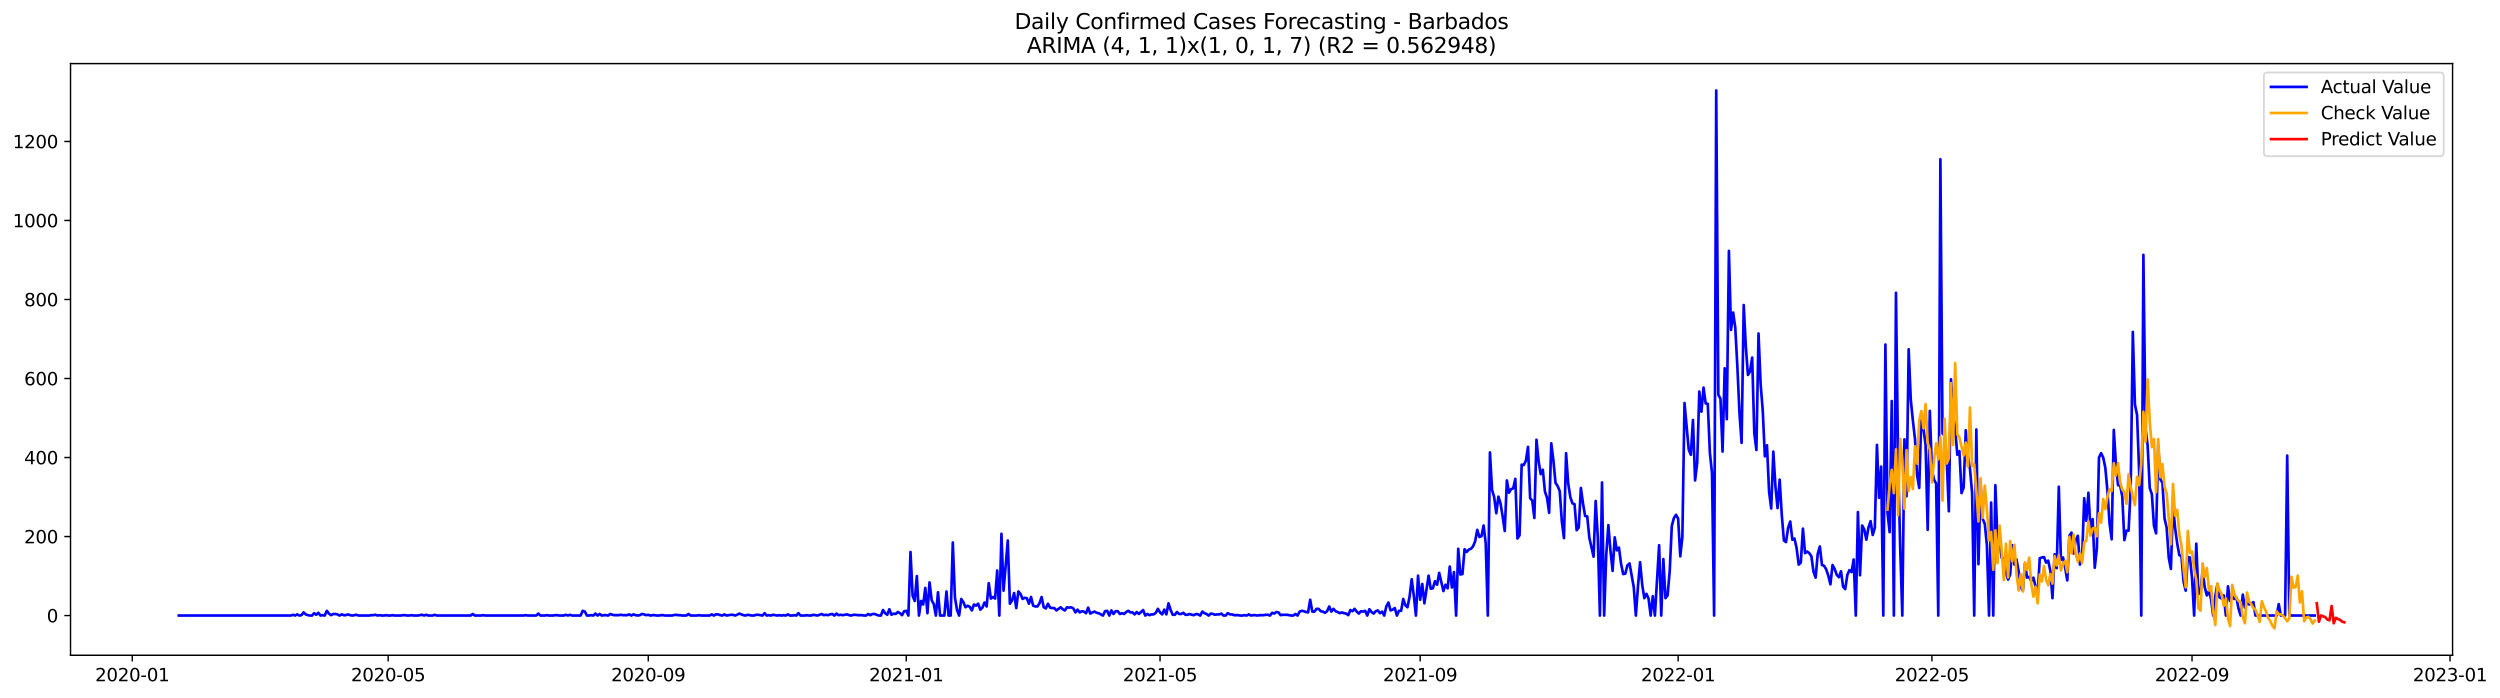 <?xml version="1.0" encoding="utf-8" standalone="no"?>
<!DOCTYPE svg PUBLIC "-//W3C//DTD SVG 1.1//EN"
  "http://www.w3.org/Graphics/SVG/1.1/DTD/svg11.dtd">
<svg xmlns:xlink="http://www.w3.org/1999/xlink" width="1405.515pt" height="392.274pt" viewBox="0 0 1405.515 392.274" xmlns="http://www.w3.org/2000/svg" version="1.1">
 <defs>
  <style type="text/css">*{stroke-linejoin: round; stroke-linecap: butt}</style>
 </defs>
 <g id="figure_1">
  <g id="patch_1">
   <path d="M 0 392.274 
L 1405.515 392.274 
L 1405.515 0 
L 0 0 
z
" style="fill: #ffffff"/>
  </g>
  <g id="axes_1">
   <g id="patch_2">
    <path d="M 39.65 368.396 
L 1378.85 368.396 
L 1378.85 35.755 
L 39.65 35.755 
z
" style="fill: #ffffff"/>
   </g>
   <g id="matplotlib.axis_1">
    <g id="xtick_1">
     <g id="line2d_1">
      <defs>
       <path id="mb49ef6515a" d="M 0 0 
L 0 3.5 
" style="stroke: #000000; stroke-width: 0.8"/>
      </defs>
      <g>
       <use xlink:href="#mb49ef6515a" x="74.366" y="368.396" style="stroke: #000000; stroke-width: 0.8"/>
      </g>
     </g>
     <g id="text_1">
      <!-- 2020-01 -->
      <g transform="translate(53.475 382.994)scale(0.1 -0.1)">
       <defs>
        <path id="DejaVuSans-32" d="M 1228 531 
L 3431 531 
L 3431 0 
L 469 0 
L 469 531 
Q 828 903 1448 1529 
Q 2069 2156 2228 2338 
Q 2531 2678 2651 2914 
Q 2772 3150 2772 3378 
Q 2772 3750 2511 3984 
Q 2250 4219 1831 4219 
Q 1534 4219 1204 4116 
Q 875 4013 500 3803 
L 500 4441 
Q 881 4594 1212 4672 
Q 1544 4750 1819 4750 
Q 2544 4750 2975 4387 
Q 3406 4025 3406 3419 
Q 3406 3131 3298 2873 
Q 3191 2616 2906 2266 
Q 2828 2175 2409 1742 
Q 1991 1309 1228 531 
z
" transform="scale(0.016)"/>
        <path id="DejaVuSans-30" d="M 2034 4250 
Q 1547 4250 1301 3770 
Q 1056 3291 1056 2328 
Q 1056 1369 1301 889 
Q 1547 409 2034 409 
Q 2525 409 2770 889 
Q 3016 1369 3016 2328 
Q 3016 3291 2770 3770 
Q 2525 4250 2034 4250 
z
M 2034 4750 
Q 2819 4750 3233 4129 
Q 3647 3509 3647 2328 
Q 3647 1150 3233 529 
Q 2819 -91 2034 -91 
Q 1250 -91 836 529 
Q 422 1150 422 2328 
Q 422 3509 836 4129 
Q 1250 4750 2034 4750 
z
" transform="scale(0.016)"/>
        <path id="DejaVuSans-2d" d="M 313 2009 
L 1997 2009 
L 1997 1497 
L 313 1497 
L 313 2009 
z
" transform="scale(0.016)"/>
        <path id="DejaVuSans-31" d="M 794 531 
L 1825 531 
L 1825 4091 
L 703 3866 
L 703 4441 
L 1819 4666 
L 2450 4666 
L 2450 531 
L 3481 531 
L 3481 0 
L 794 0 
L 794 531 
z
" transform="scale(0.016)"/>
       </defs>
       <use xlink:href="#DejaVuSans-32"/>
       <use xlink:href="#DejaVuSans-30" x="63.623"/>
       <use xlink:href="#DejaVuSans-32" x="127.246"/>
       <use xlink:href="#DejaVuSans-30" x="190.869"/>
       <use xlink:href="#DejaVuSans-2d" x="254.492"/>
       <use xlink:href="#DejaVuSans-30" x="290.576"/>
       <use xlink:href="#DejaVuSans-31" x="354.199"/>
      </g>
     </g>
    </g>
    <g id="xtick_2">
     <g id="line2d_2">
      <g>
       <use xlink:href="#mb49ef6515a" x="218.226" y="368.396" style="stroke: #000000; stroke-width: 0.8"/>
      </g>
     </g>
     <g id="text_2">
      <!-- 2020-05 -->
      <g transform="translate(197.334 382.994)scale(0.1 -0.1)">
       <defs>
        <path id="DejaVuSans-35" d="M 691 4666 
L 3169 4666 
L 3169 4134 
L 1269 4134 
L 1269 2991 
Q 1406 3038 1543 3061 
Q 1681 3084 1819 3084 
Q 2600 3084 3056 2656 
Q 3513 2228 3513 1497 
Q 3513 744 3044 326 
Q 2575 -91 1722 -91 
Q 1428 -91 1123 -41 
Q 819 9 494 109 
L 494 744 
Q 775 591 1075 516 
Q 1375 441 1709 441 
Q 2250 441 2565 725 
Q 2881 1009 2881 1497 
Q 2881 1984 2565 2268 
Q 2250 2553 1709 2553 
Q 1456 2553 1204 2497 
Q 953 2441 691 2322 
L 691 4666 
z
" transform="scale(0.016)"/>
       </defs>
       <use xlink:href="#DejaVuSans-32"/>
       <use xlink:href="#DejaVuSans-30" x="63.623"/>
       <use xlink:href="#DejaVuSans-32" x="127.246"/>
       <use xlink:href="#DejaVuSans-30" x="190.869"/>
       <use xlink:href="#DejaVuSans-2d" x="254.492"/>
       <use xlink:href="#DejaVuSans-30" x="290.576"/>
       <use xlink:href="#DejaVuSans-35" x="354.199"/>
      </g>
     </g>
    </g>
    <g id="xtick_3">
     <g id="line2d_3">
      <g>
       <use xlink:href="#mb49ef6515a" x="364.463" y="368.396" style="stroke: #000000; stroke-width: 0.8"/>
      </g>
     </g>
     <g id="text_3">
      <!-- 2020-09 -->
      <g transform="translate(343.572 382.994)scale(0.1 -0.1)">
       <defs>
        <path id="DejaVuSans-39" d="M 703 97 
L 703 672 
Q 941 559 1184 500 
Q 1428 441 1663 441 
Q 2288 441 2617 861 
Q 2947 1281 2994 2138 
Q 2813 1869 2534 1725 
Q 2256 1581 1919 1581 
Q 1219 1581 811 2004 
Q 403 2428 403 3163 
Q 403 3881 828 4315 
Q 1253 4750 1959 4750 
Q 2769 4750 3195 4129 
Q 3622 3509 3622 2328 
Q 3622 1225 3098 567 
Q 2575 -91 1691 -91 
Q 1453 -91 1209 -44 
Q 966 3 703 97 
z
M 1959 2075 
Q 2384 2075 2632 2365 
Q 2881 2656 2881 3163 
Q 2881 3666 2632 3958 
Q 2384 4250 1959 4250 
Q 1534 4250 1286 3958 
Q 1038 3666 1038 3163 
Q 1038 2656 1286 2365 
Q 1534 2075 1959 2075 
z
" transform="scale(0.016)"/>
       </defs>
       <use xlink:href="#DejaVuSans-32"/>
       <use xlink:href="#DejaVuSans-30" x="63.623"/>
       <use xlink:href="#DejaVuSans-32" x="127.246"/>
       <use xlink:href="#DejaVuSans-30" x="190.869"/>
       <use xlink:href="#DejaVuSans-2d" x="254.492"/>
       <use xlink:href="#DejaVuSans-30" x="290.576"/>
       <use xlink:href="#DejaVuSans-39" x="354.199"/>
      </g>
     </g>
    </g>
    <g id="xtick_4">
     <g id="line2d_4">
      <g>
       <use xlink:href="#mb49ef6515a" x="509.511" y="368.396" style="stroke: #000000; stroke-width: 0.8"/>
      </g>
     </g>
     <g id="text_4">
      <!-- 2021-01 -->
      <g transform="translate(488.62 382.994)scale(0.1 -0.1)">
       <use xlink:href="#DejaVuSans-32"/>
       <use xlink:href="#DejaVuSans-30" x="63.623"/>
       <use xlink:href="#DejaVuSans-32" x="127.246"/>
       <use xlink:href="#DejaVuSans-31" x="190.869"/>
       <use xlink:href="#DejaVuSans-2d" x="254.492"/>
       <use xlink:href="#DejaVuSans-30" x="290.576"/>
       <use xlink:href="#DejaVuSans-31" x="354.199"/>
      </g>
     </g>
    </g>
    <g id="xtick_5">
     <g id="line2d_5">
      <g>
       <use xlink:href="#mb49ef6515a" x="652.182" y="368.396" style="stroke: #000000; stroke-width: 0.8"/>
      </g>
     </g>
     <g id="text_5">
      <!-- 2021-05 -->
      <g transform="translate(631.29 382.994)scale(0.1 -0.1)">
       <use xlink:href="#DejaVuSans-32"/>
       <use xlink:href="#DejaVuSans-30" x="63.623"/>
       <use xlink:href="#DejaVuSans-32" x="127.246"/>
       <use xlink:href="#DejaVuSans-31" x="190.869"/>
       <use xlink:href="#DejaVuSans-2d" x="254.492"/>
       <use xlink:href="#DejaVuSans-30" x="290.576"/>
       <use xlink:href="#DejaVuSans-35" x="354.199"/>
      </g>
     </g>
    </g>
    <g id="xtick_6">
     <g id="line2d_6">
      <g>
       <use xlink:href="#mb49ef6515a" x="798.419" y="368.396" style="stroke: #000000; stroke-width: 0.8"/>
      </g>
     </g>
     <g id="text_6">
      <!-- 2021-09 -->
      <g transform="translate(777.528 382.994)scale(0.1 -0.1)">
       <use xlink:href="#DejaVuSans-32"/>
       <use xlink:href="#DejaVuSans-30" x="63.623"/>
       <use xlink:href="#DejaVuSans-32" x="127.246"/>
       <use xlink:href="#DejaVuSans-31" x="190.869"/>
       <use xlink:href="#DejaVuSans-2d" x="254.492"/>
       <use xlink:href="#DejaVuSans-30" x="290.576"/>
       <use xlink:href="#DejaVuSans-39" x="354.199"/>
      </g>
     </g>
    </g>
    <g id="xtick_7">
     <g id="line2d_7">
      <g>
       <use xlink:href="#mb49ef6515a" x="943.467" y="368.396" style="stroke: #000000; stroke-width: 0.8"/>
      </g>
     </g>
     <g id="text_7">
      <!-- 2022-01 -->
      <g transform="translate(922.576 382.994)scale(0.1 -0.1)">
       <use xlink:href="#DejaVuSans-32"/>
       <use xlink:href="#DejaVuSans-30" x="63.623"/>
       <use xlink:href="#DejaVuSans-32" x="127.246"/>
       <use xlink:href="#DejaVuSans-32" x="190.869"/>
       <use xlink:href="#DejaVuSans-2d" x="254.492"/>
       <use xlink:href="#DejaVuSans-30" x="290.576"/>
       <use xlink:href="#DejaVuSans-31" x="354.199"/>
      </g>
     </g>
    </g>
    <g id="xtick_8">
     <g id="line2d_8">
      <g>
       <use xlink:href="#mb49ef6515a" x="1086.138" y="368.396" style="stroke: #000000; stroke-width: 0.8"/>
      </g>
     </g>
     <g id="text_8">
      <!-- 2022-05 -->
      <g transform="translate(1065.246 382.994)scale(0.1 -0.1)">
       <use xlink:href="#DejaVuSans-32"/>
       <use xlink:href="#DejaVuSans-30" x="63.623"/>
       <use xlink:href="#DejaVuSans-32" x="127.246"/>
       <use xlink:href="#DejaVuSans-32" x="190.869"/>
       <use xlink:href="#DejaVuSans-2d" x="254.492"/>
       <use xlink:href="#DejaVuSans-30" x="290.576"/>
       <use xlink:href="#DejaVuSans-35" x="354.199"/>
      </g>
     </g>
    </g>
    <g id="xtick_9">
     <g id="line2d_9">
      <g>
       <use xlink:href="#mb49ef6515a" x="1232.375" y="368.396" style="stroke: #000000; stroke-width: 0.8"/>
      </g>
     </g>
     <g id="text_9">
      <!-- 2022-09 -->
      <g transform="translate(1211.484 382.994)scale(0.1 -0.1)">
       <use xlink:href="#DejaVuSans-32"/>
       <use xlink:href="#DejaVuSans-30" x="63.623"/>
       <use xlink:href="#DejaVuSans-32" x="127.246"/>
       <use xlink:href="#DejaVuSans-32" x="190.869"/>
       <use xlink:href="#DejaVuSans-2d" x="254.492"/>
       <use xlink:href="#DejaVuSans-30" x="290.576"/>
       <use xlink:href="#DejaVuSans-39" x="354.199"/>
      </g>
     </g>
    </g>
    <g id="xtick_10">
     <g id="line2d_10">
      <g>
       <use xlink:href="#mb49ef6515a" x="1377.423" y="368.396" style="stroke: #000000; stroke-width: 0.8"/>
      </g>
     </g>
     <g id="text_10">
      <!-- 2023-01 -->
      <g transform="translate(1356.532 382.994)scale(0.1 -0.1)">
       <defs>
        <path id="DejaVuSans-33" d="M 2597 2516 
Q 3050 2419 3304 2112 
Q 3559 1806 3559 1356 
Q 3559 666 3084 287 
Q 2609 -91 1734 -91 
Q 1441 -91 1130 -33 
Q 819 25 488 141 
L 488 750 
Q 750 597 1062 519 
Q 1375 441 1716 441 
Q 2309 441 2620 675 
Q 2931 909 2931 1356 
Q 2931 1769 2642 2001 
Q 2353 2234 1838 2234 
L 1294 2234 
L 1294 2753 
L 1863 2753 
Q 2328 2753 2575 2939 
Q 2822 3125 2822 3475 
Q 2822 3834 2567 4026 
Q 2313 4219 1838 4219 
Q 1578 4219 1281 4162 
Q 984 4106 628 3988 
L 628 4550 
Q 988 4650 1302 4700 
Q 1616 4750 1894 4750 
Q 2613 4750 3031 4423 
Q 3450 4097 3450 3541 
Q 3450 3153 3228 2886 
Q 3006 2619 2597 2516 
z
" transform="scale(0.016)"/>
       </defs>
       <use xlink:href="#DejaVuSans-32"/>
       <use xlink:href="#DejaVuSans-30" x="63.623"/>
       <use xlink:href="#DejaVuSans-32" x="127.246"/>
       <use xlink:href="#DejaVuSans-33" x="190.869"/>
       <use xlink:href="#DejaVuSans-2d" x="254.492"/>
       <use xlink:href="#DejaVuSans-30" x="290.576"/>
       <use xlink:href="#DejaVuSans-31" x="354.199"/>
      </g>
     </g>
    </g>
   </g>
   <g id="matplotlib.axis_2">
    <g id="ytick_1">
     <g id="line2d_11">
      <defs>
       <path id="ma1c91ede0b" d="M 0 0 
L -3.5 0 
" style="stroke: #000000; stroke-width: 0.8"/>
      </defs>
      <g>
       <use xlink:href="#ma1c91ede0b" x="39.65" y="346.072" style="stroke: #000000; stroke-width: 0.8"/>
      </g>
     </g>
     <g id="text_11">
      <!-- 0 -->
      <g transform="translate(26.288 349.871)scale(0.1 -0.1)">
       <use xlink:href="#DejaVuSans-30"/>
      </g>
     </g>
    </g>
    <g id="ytick_2">
     <g id="line2d_12">
      <g>
       <use xlink:href="#ma1c91ede0b" x="39.65" y="301.648" style="stroke: #000000; stroke-width: 0.8"/>
      </g>
     </g>
     <g id="text_12">
      <!-- 200 -->
      <g transform="translate(13.562 305.447)scale(0.1 -0.1)">
       <use xlink:href="#DejaVuSans-32"/>
       <use xlink:href="#DejaVuSans-30" x="63.623"/>
       <use xlink:href="#DejaVuSans-30" x="127.246"/>
      </g>
     </g>
    </g>
    <g id="ytick_3">
     <g id="line2d_13">
      <g>
       <use xlink:href="#ma1c91ede0b" x="39.65" y="257.224" style="stroke: #000000; stroke-width: 0.8"/>
      </g>
     </g>
     <g id="text_13">
      <!-- 400 -->
      <g transform="translate(13.562 261.023)scale(0.1 -0.1)">
       <defs>
        <path id="DejaVuSans-34" d="M 2419 4116 
L 825 1625 
L 2419 1625 
L 2419 4116 
z
M 2253 4666 
L 3047 4666 
L 3047 1625 
L 3713 1625 
L 3713 1100 
L 3047 1100 
L 3047 0 
L 2419 0 
L 2419 1100 
L 313 1100 
L 313 1709 
L 2253 4666 
z
" transform="scale(0.016)"/>
       </defs>
       <use xlink:href="#DejaVuSans-34"/>
       <use xlink:href="#DejaVuSans-30" x="63.623"/>
       <use xlink:href="#DejaVuSans-30" x="127.246"/>
      </g>
     </g>
    </g>
    <g id="ytick_4">
     <g id="line2d_14">
      <g>
       <use xlink:href="#ma1c91ede0b" x="39.65" y="212.8" style="stroke: #000000; stroke-width: 0.8"/>
      </g>
     </g>
     <g id="text_14">
      <!-- 600 -->
      <g transform="translate(13.562 216.6)scale(0.1 -0.1)">
       <defs>
        <path id="DejaVuSans-36" d="M 2113 2584 
Q 1688 2584 1439 2293 
Q 1191 2003 1191 1497 
Q 1191 994 1439 701 
Q 1688 409 2113 409 
Q 2538 409 2786 701 
Q 3034 994 3034 1497 
Q 3034 2003 2786 2293 
Q 2538 2584 2113 2584 
z
M 3366 4563 
L 3366 3988 
Q 3128 4100 2886 4159 
Q 2644 4219 2406 4219 
Q 1781 4219 1451 3797 
Q 1122 3375 1075 2522 
Q 1259 2794 1537 2939 
Q 1816 3084 2150 3084 
Q 2853 3084 3261 2657 
Q 3669 2231 3669 1497 
Q 3669 778 3244 343 
Q 2819 -91 2113 -91 
Q 1303 -91 875 529 
Q 447 1150 447 2328 
Q 447 3434 972 4092 
Q 1497 4750 2381 4750 
Q 2619 4750 2861 4703 
Q 3103 4656 3366 4563 
z
" transform="scale(0.016)"/>
       </defs>
       <use xlink:href="#DejaVuSans-36"/>
       <use xlink:href="#DejaVuSans-30" x="63.623"/>
       <use xlink:href="#DejaVuSans-30" x="127.246"/>
      </g>
     </g>
    </g>
    <g id="ytick_5">
     <g id="line2d_15">
      <g>
       <use xlink:href="#ma1c91ede0b" x="39.65" y="168.377" style="stroke: #000000; stroke-width: 0.8"/>
      </g>
     </g>
     <g id="text_15">
      <!-- 800 -->
      <g transform="translate(13.562 172.176)scale(0.1 -0.1)">
       <defs>
        <path id="DejaVuSans-38" d="M 2034 2216 
Q 1584 2216 1326 1975 
Q 1069 1734 1069 1313 
Q 1069 891 1326 650 
Q 1584 409 2034 409 
Q 2484 409 2743 651 
Q 3003 894 3003 1313 
Q 3003 1734 2745 1975 
Q 2488 2216 2034 2216 
z
M 1403 2484 
Q 997 2584 770 2862 
Q 544 3141 544 3541 
Q 544 4100 942 4425 
Q 1341 4750 2034 4750 
Q 2731 4750 3128 4425 
Q 3525 4100 3525 3541 
Q 3525 3141 3298 2862 
Q 3072 2584 2669 2484 
Q 3125 2378 3379 2068 
Q 3634 1759 3634 1313 
Q 3634 634 3220 271 
Q 2806 -91 2034 -91 
Q 1263 -91 848 271 
Q 434 634 434 1313 
Q 434 1759 690 2068 
Q 947 2378 1403 2484 
z
M 1172 3481 
Q 1172 3119 1398 2916 
Q 1625 2713 2034 2713 
Q 2441 2713 2670 2916 
Q 2900 3119 2900 3481 
Q 2900 3844 2670 4047 
Q 2441 4250 2034 4250 
Q 1625 4250 1398 4047 
Q 1172 3844 1172 3481 
z
" transform="scale(0.016)"/>
       </defs>
       <use xlink:href="#DejaVuSans-38"/>
       <use xlink:href="#DejaVuSans-30" x="63.623"/>
       <use xlink:href="#DejaVuSans-30" x="127.246"/>
      </g>
     </g>
    </g>
    <g id="ytick_6">
     <g id="line2d_16">
      <g>
       <use xlink:href="#ma1c91ede0b" x="39.65" y="123.953" style="stroke: #000000; stroke-width: 0.8"/>
      </g>
     </g>
     <g id="text_16">
      <!-- 1000 -->
      <g transform="translate(7.2 127.752)scale(0.1 -0.1)">
       <use xlink:href="#DejaVuSans-31"/>
       <use xlink:href="#DejaVuSans-30" x="63.623"/>
       <use xlink:href="#DejaVuSans-30" x="127.246"/>
       <use xlink:href="#DejaVuSans-30" x="190.869"/>
      </g>
     </g>
    </g>
    <g id="ytick_7">
     <g id="line2d_17">
      <g>
       <use xlink:href="#ma1c91ede0b" x="39.65" y="79.529" style="stroke: #000000; stroke-width: 0.8"/>
      </g>
     </g>
     <g id="text_17">
      <!-- 1200 -->
      <g transform="translate(7.2 83.328)scale(0.1 -0.1)">
       <use xlink:href="#DejaVuSans-31"/>
       <use xlink:href="#DejaVuSans-32" x="63.623"/>
       <use xlink:href="#DejaVuSans-30" x="127.246"/>
       <use xlink:href="#DejaVuSans-30" x="190.869"/>
      </g>
     </g>
    </g>
   </g>
   <g id="line2d_18">
    <path d="M 100.523 346.072 
L 163.536 346.072 
L 164.724 345.628 
L 165.913 346.072 
L 167.102 345.405 
L 168.291 346.072 
L 169.48 345.85 
L 170.669 344.295 
L 171.858 345.405 
L 173.047 345.85 
L 174.236 346.072 
L 175.425 346.072 
L 176.614 344.739 
L 177.803 345.628 
L 178.991 344.517 
L 180.18 346.072 
L 181.369 345.85 
L 182.558 346.072 
L 183.747 343.406 
L 184.936 344.961 
L 186.125 345.85 
L 187.314 345.183 
L 188.503 345.183 
L 189.692 345.405 
L 190.881 346.072 
L 192.07 345.405 
L 193.259 345.85 
L 194.447 345.85 
L 195.636 345.405 
L 196.825 345.85 
L 198.014 346.072 
L 200.392 345.628 
L 201.581 346.072 
L 207.526 346.072 
L 208.714 345.85 
L 209.903 345.85 
L 211.092 345.628 
L 212.281 346.072 
L 213.47 345.85 
L 214.659 346.072 
L 215.848 346.072 
L 217.037 345.85 
L 218.226 346.072 
L 219.415 346.072 
L 220.604 345.85 
L 221.793 346.072 
L 225.359 346.072 
L 226.548 345.85 
L 227.737 345.85 
L 228.926 346.072 
L 230.115 346.072 
L 231.304 345.85 
L 232.493 346.072 
L 234.871 346.072 
L 237.249 345.628 
L 238.438 346.072 
L 239.626 345.628 
L 240.815 346.072 
L 243.193 346.072 
L 244.382 345.628 
L 245.571 346.072 
L 264.594 346.072 
L 265.783 345.183 
L 266.972 346.072 
L 270.538 346.072 
L 271.727 345.85 
L 272.916 346.072 
L 294.317 346.072 
L 295.506 345.85 
L 296.695 346.072 
L 301.45 346.072 
L 302.639 344.961 
L 303.828 346.072 
L 306.206 346.072 
L 307.395 345.85 
L 308.584 346.072 
L 310.962 346.072 
L 312.151 345.85 
L 313.339 345.85 
L 314.528 346.072 
L 316.906 346.072 
L 318.095 345.628 
L 319.284 346.072 
L 320.473 345.628 
L 321.662 346.072 
L 326.418 346.072 
L 327.607 343.406 
L 328.795 343.851 
L 329.984 346.072 
L 331.173 346.072 
L 332.362 345.85 
L 333.551 346.072 
L 334.74 344.961 
L 335.929 346.072 
L 337.118 345.183 
L 338.307 346.072 
L 339.496 345.85 
L 340.685 345.85 
L 341.874 346.072 
L 343.062 345.183 
L 344.251 345.628 
L 345.44 345.85 
L 347.818 345.85 
L 349.007 345.628 
L 350.196 345.85 
L 352.574 345.85 
L 353.763 345.405 
L 354.952 346.072 
L 356.141 345.405 
L 357.33 345.85 
L 358.518 346.072 
L 359.707 345.85 
L 360.896 345.183 
L 362.085 345.405 
L 363.274 345.85 
L 364.463 345.628 
L 365.652 346.072 
L 366.841 345.85 
L 368.03 345.85 
L 369.219 346.072 
L 370.408 346.072 
L 371.597 345.85 
L 372.786 345.85 
L 373.974 346.072 
L 377.541 346.072 
L 379.919 345.628 
L 381.108 345.85 
L 382.297 345.85 
L 383.486 346.072 
L 385.864 346.072 
L 387.053 345.183 
L 388.241 346.072 
L 391.808 346.072 
L 392.997 345.85 
L 394.186 346.072 
L 398.942 346.072 
L 400.131 345.405 
L 401.32 346.072 
L 402.509 345.405 
L 403.697 345.405 
L 404.886 345.85 
L 406.075 346.072 
L 407.264 345.405 
L 408.453 346.072 
L 410.831 345.628 
L 412.02 345.628 
L 413.209 346.072 
L 414.398 345.628 
L 415.587 344.961 
L 417.964 345.85 
L 419.153 346.072 
L 420.342 345.628 
L 422.72 346.072 
L 423.909 346.072 
L 425.098 345.628 
L 426.287 345.628 
L 428.665 346.072 
L 429.854 344.739 
L 431.043 346.072 
L 432.232 345.85 
L 433.42 346.072 
L 434.609 345.628 
L 436.987 346.072 
L 438.176 345.85 
L 439.365 346.072 
L 440.554 345.85 
L 441.743 346.072 
L 442.932 345.405 
L 444.121 346.072 
L 445.31 346.072 
L 446.499 345.85 
L 447.688 346.072 
L 448.876 344.739 
L 450.065 346.072 
L 452.443 346.072 
L 453.632 345.85 
L 454.821 346.072 
L 456.01 346.072 
L 457.199 345.628 
L 459.577 346.072 
L 461.955 345.183 
L 463.143 345.85 
L 464.332 345.628 
L 465.521 345.85 
L 466.71 345.405 
L 467.899 345.183 
L 469.088 346.072 
L 470.277 344.961 
L 471.466 345.85 
L 472.655 345.628 
L 473.844 345.85 
L 476.222 345.405 
L 477.411 345.85 
L 478.599 346.072 
L 479.788 345.628 
L 480.977 345.628 
L 482.166 345.85 
L 484.544 345.85 
L 485.733 346.072 
L 486.922 346.072 
L 488.111 345.183 
L 489.3 345.85 
L 490.489 345.183 
L 491.678 345.183 
L 494.055 346.072 
L 495.244 346.072 
L 496.433 342.962 
L 497.622 344.739 
L 498.811 345.628 
L 500 342.518 
L 501.189 345.628 
L 502.378 344.961 
L 503.567 345.183 
L 504.756 344.073 
L 505.945 344.739 
L 507.134 345.85 
L 508.322 343.629 
L 509.511 343.406 
L 510.7 346.072 
L 511.889 310.311 
L 513.078 334.966 
L 514.267 337.853 
L 515.456 323.86 
L 516.645 346.072 
L 517.834 337.853 
L 519.023 339.853 
L 520.212 330.524 
L 521.401 344.739 
L 522.589 327.414 
L 523.778 337.409 
L 524.967 339.63 
L 526.156 346.072 
L 527.345 332.967 
L 528.534 346.072 
L 530.912 346.072 
L 532.101 332.523 
L 533.29 346.072 
L 534.479 346.072 
L 535.668 304.98 
L 536.857 335.854 
L 538.045 342.962 
L 539.234 346.072 
L 540.423 336.743 
L 541.612 338.52 
L 542.801 341.407 
L 543.99 340.519 
L 545.179 341.185 
L 546.368 343.184 
L 547.557 339.853 
L 548.746 340.519 
L 549.935 339.408 
L 551.124 342.74 
L 552.312 341.629 
L 553.501 338.742 
L 554.69 340.963 
L 555.879 327.858 
L 557.068 336.521 
L 558.257 335.632 
L 559.446 336.521 
L 560.635 320.75 
L 561.824 346.072 
L 563.013 300.093 
L 564.202 332.078 
L 566.58 303.869 
L 567.768 339.408 
L 568.957 337.631 
L 570.146 333.411 
L 571.335 341.852 
L 572.524 332.523 
L 573.713 333.855 
L 574.902 336.743 
L 576.091 336.076 
L 577.28 336.299 
L 578.469 339.408 
L 579.658 335.632 
L 580.847 340.519 
L 582.036 340.963 
L 583.224 340.963 
L 584.413 339.186 
L 585.602 335.632 
L 586.791 341.407 
L 587.98 342.074 
L 589.169 339.408 
L 590.358 341.629 
L 591.547 341.852 
L 592.736 341.852 
L 593.925 343.184 
L 596.303 341.407 
L 597.491 342.518 
L 598.68 343.184 
L 599.869 341.407 
L 601.058 341.629 
L 602.247 341.407 
L 603.436 342.074 
L 604.625 344.295 
L 605.814 342.74 
L 607.003 344.295 
L 608.192 343.629 
L 609.381 343.851 
L 610.57 344.739 
L 611.759 341.629 
L 612.947 344.961 
L 614.136 344.295 
L 615.325 343.851 
L 616.514 344.517 
L 617.703 344.739 
L 620.081 346.072 
L 621.27 343.629 
L 622.459 343.406 
L 623.648 346.072 
L 624.837 343.184 
L 626.026 345.183 
L 627.214 343.629 
L 628.403 343.629 
L 629.592 345.183 
L 630.781 344.739 
L 631.97 345.183 
L 633.159 344.073 
L 634.348 343.406 
L 635.537 344.295 
L 636.726 344.295 
L 637.915 345.405 
L 639.104 344.073 
L 640.293 345.183 
L 642.67 342.962 
L 643.859 346.072 
L 645.048 345.183 
L 646.237 345.85 
L 647.426 345.405 
L 648.615 345.405 
L 649.804 344.517 
L 650.993 342.296 
L 652.182 344.295 
L 653.371 345.405 
L 654.56 342.74 
L 655.749 345.405 
L 656.938 339.186 
L 658.126 342.962 
L 659.315 345.628 
L 660.504 345.628 
L 661.693 344.073 
L 662.882 345.183 
L 664.071 345.183 
L 665.26 344.517 
L 666.449 345.628 
L 667.638 345.628 
L 668.827 345.183 
L 670.016 345.628 
L 671.205 345.85 
L 672.393 345.183 
L 673.582 345.405 
L 674.771 346.072 
L 675.96 343.851 
L 677.149 344.739 
L 678.338 345.183 
L 679.527 346.072 
L 680.716 344.961 
L 681.905 345.183 
L 683.094 345.628 
L 684.283 345.405 
L 685.472 345.405 
L 686.661 344.961 
L 687.849 346.072 
L 689.038 346.072 
L 690.227 344.739 
L 691.416 345.405 
L 692.605 345.405 
L 693.794 345.85 
L 696.172 345.85 
L 697.361 346.072 
L 698.55 346.072 
L 699.739 345.85 
L 700.928 346.072 
L 702.116 345.405 
L 703.305 346.072 
L 704.494 345.85 
L 705.683 345.85 
L 706.872 346.072 
L 708.061 345.85 
L 710.439 345.85 
L 711.628 345.628 
L 712.817 345.628 
L 714.006 346.072 
L 715.195 344.517 
L 716.384 344.961 
L 717.572 344.073 
L 718.761 344.295 
L 719.95 345.85 
L 721.139 345.628 
L 723.517 345.628 
L 725.895 346.072 
L 727.084 346.072 
L 728.273 345.183 
L 729.462 346.072 
L 730.651 343.851 
L 731.839 343.406 
L 733.028 343.629 
L 734.217 344.073 
L 735.406 344.295 
L 736.595 337.187 
L 737.784 343.851 
L 738.973 343.851 
L 740.162 342.296 
L 741.351 342.296 
L 742.54 343.629 
L 743.729 343.851 
L 744.918 344.517 
L 746.107 343.629 
L 747.295 340.963 
L 748.484 343.851 
L 749.673 342.296 
L 750.862 343.629 
L 752.051 344.073 
L 753.24 344.739 
L 754.429 344.295 
L 755.618 344.739 
L 756.807 344.961 
L 757.996 345.85 
L 759.185 342.962 
L 760.374 343.629 
L 761.562 342.296 
L 762.751 343.851 
L 763.94 344.961 
L 765.129 343.629 
L 766.318 343.851 
L 767.507 343.406 
L 768.696 346.072 
L 769.885 342.518 
L 771.074 344.073 
L 772.263 344.961 
L 773.452 343.629 
L 774.641 343.184 
L 775.83 344.739 
L 777.018 343.851 
L 778.207 346.072 
L 779.396 340.963 
L 780.585 338.742 
L 781.774 343.184 
L 782.963 342.74 
L 784.152 341.852 
L 785.341 346.072 
L 786.53 343.406 
L 787.719 343.406 
L 788.908 336.743 
L 790.097 340.297 
L 791.286 341.407 
L 792.474 335.41 
L 793.663 325.637 
L 794.852 334.966 
L 796.041 346.072 
L 797.23 323.638 
L 798.419 337.187 
L 799.608 328.302 
L 800.797 339.186 
L 803.175 323.638 
L 804.364 330.968 
L 805.553 330.746 
L 806.741 326.747 
L 807.93 328.747 
L 809.119 322.083 
L 811.497 332.3 
L 812.686 328.747 
L 813.875 330.746 
L 815.064 318.529 
L 816.253 330.301 
L 817.442 321.639 
L 818.631 346.072 
L 819.82 308.534 
L 821.009 322.971 
L 822.197 322.749 
L 823.386 308.756 
L 824.575 310.311 
L 825.764 308.978 
L 826.953 308.534 
L 828.142 307.201 
L 829.331 304.313 
L 830.52 297.872 
L 831.709 301.87 
L 832.898 301.426 
L 834.087 295.429 
L 835.276 305.424 
L 836.464 346.072 
L 837.653 254.337 
L 838.842 275.438 
L 840.031 279.436 
L 841.22 288.543 
L 842.409 279.214 
L 843.598 282.99 
L 844.787 290.32 
L 845.976 298.538 
L 847.165 270.107 
L 848.354 276.993 
L 849.543 274.994 
L 850.732 274.549 
L 851.92 269.219 
L 853.109 302.759 
L 854.298 300.982 
L 855.487 261.222 
L 856.676 261.444 
L 857.865 259.001 
L 859.054 251.227 
L 860.243 280.102 
L 861.432 281.435 
L 862.621 291.208 
L 863.81 247.229 
L 864.999 259.223 
L 866.188 266.553 
L 867.376 264.11 
L 868.565 276.326 
L 869.754 279.88 
L 870.943 288.321 
L 872.132 249.228 
L 873.321 258.779 
L 874.51 271.44 
L 875.699 273.217 
L 876.888 276.104 
L 878.077 293.207 
L 879.266 302.536 
L 880.455 254.781 
L 881.643 271.662 
L 882.832 279.436 
L 884.021 282.99 
L 885.21 283.434 
L 886.399 298.094 
L 887.588 296.539 
L 888.777 274.327 
L 889.966 282.99 
L 891.155 290.098 
L 892.344 290.32 
L 893.533 302.314 
L 895.911 312.976 
L 897.099 281.657 
L 898.288 302.092 
L 899.477 346.072 
L 900.666 271.218 
L 901.855 346.072 
L 903.044 311.866 
L 904.233 295.207 
L 905.422 309.644 
L 906.611 320.972 
L 907.8 302.092 
L 908.989 309.422 
L 910.178 307.867 
L 911.366 316.974 
L 912.555 322.749 
L 913.744 322.527 
L 914.933 317.863 
L 916.122 316.752 
L 918.5 330.079 
L 919.689 346.072 
L 920.878 329.635 
L 922.067 316.086 
L 923.256 328.747 
L 924.445 336.299 
L 925.634 333.855 
L 926.822 336.521 
L 928.011 346.072 
L 929.2 335.188 
L 930.389 346.072 
L 932.767 306.535 
L 933.956 346.072 
L 935.145 314.309 
L 936.334 336.299 
L 937.523 334.744 
L 938.712 321.195 
L 939.901 295.651 
L 941.089 291.208 
L 942.278 289.431 
L 943.467 291.653 
L 944.656 312.754 
L 945.845 301.648 
L 947.034 226.572 
L 949.412 252.782 
L 950.601 255.669 
L 951.79 236.123 
L 952.979 270.107 
L 954.168 260.112 
L 955.357 220.13 
L 956.545 231.458 
L 957.734 217.909 
L 958.923 226.794 
L 960.112 227.016 
L 961.301 254.559 
L 962.49 265.887 
L 963.679 346.072 
L 964.868 50.876 
L 966.057 221.907 
L 967.246 224.128 
L 968.435 253.892 
L 969.624 207.025 
L 970.812 235.679 
L 972.001 141.056 
L 973.19 185.48 
L 974.379 175.706 
L 975.568 184.147 
L 976.757 206.137 
L 977.946 232.347 
L 979.135 249.006 
L 980.324 171.486 
L 981.513 194.809 
L 982.702 210.801 
L 983.891 208.802 
L 985.08 201.028 
L 986.268 243.453 
L 987.457 253.004 
L 988.646 187.479 
L 989.835 215.91 
L 991.024 230.792 
L 992.213 256.558 
L 993.402 250.338 
L 994.591 276.549 
L 995.78 285.878 
L 996.969 253.892 
L 998.158 273.439 
L 999.347 285.655 
L 1000.536 269.663 
L 1001.724 289.431 
L 1002.913 303.869 
L 1004.102 304.758 
L 1005.291 296.761 
L 1006.48 293.207 
L 1007.669 303.425 
L 1008.858 302.759 
L 1010.047 308.089 
L 1011.236 317.418 
L 1012.425 316.308 
L 1013.614 297.206 
L 1014.803 310.977 
L 1015.991 310.089 
L 1017.18 310.977 
L 1018.369 312.754 
L 1019.558 321.417 
L 1020.747 324.748 
L 1021.936 311.421 
L 1023.125 307.201 
L 1024.314 317.641 
L 1025.503 318.085 
L 1026.692 320.084 
L 1027.881 323.638 
L 1029.07 328.524 
L 1030.259 317.641 
L 1031.447 319.862 
L 1032.636 323.194 
L 1033.825 324.526 
L 1035.014 321.195 
L 1036.203 329.857 
L 1037.392 331.19 
L 1038.581 323.194 
L 1039.77 320.528 
L 1040.959 321.639 
L 1042.148 314.531 
L 1043.337 346.072 
L 1044.526 287.877 
L 1045.714 323.416 
L 1046.903 295.429 
L 1048.092 297.65 
L 1049.281 303.425 
L 1050.47 296.539 
L 1051.659 292.985 
L 1052.848 300.76 
L 1054.037 296.761 
L 1055.226 250.116 
L 1056.415 279.88 
L 1057.604 262.333 
L 1058.793 346.072 
L 1059.982 193.698 
L 1061.17 288.099 
L 1062.359 299.205 
L 1063.548 225.461 
L 1064.737 346.072 
L 1065.926 164.601 
L 1067.115 259.001 
L 1068.304 308.089 
L 1069.493 346.072 
L 1070.682 247.007 
L 1071.871 278.992 
L 1073.06 196.364 
L 1074.249 224.573 
L 1075.438 236.567 
L 1076.626 247.007 
L 1077.815 267.22 
L 1079.004 274.327 
L 1080.193 233.68 
L 1081.382 241.009 
L 1082.571 250.116 
L 1083.76 297.872 
L 1084.949 231.014 
L 1086.138 264.11 
L 1087.327 269.663 
L 1088.516 271.884 
L 1089.705 346.072 
L 1090.893 89.524 
L 1092.082 243.675 
L 1093.271 245.008 
L 1094.46 258.557 
L 1095.649 287.432 
L 1096.838 213.245 
L 1098.027 232.125 
L 1099.216 241.454 
L 1100.405 255.669 
L 1101.594 253.67 
L 1102.783 277.215 
L 1103.972 274.105 
L 1105.161 241.898 
L 1106.349 256.558 
L 1107.538 263.666 
L 1108.727 277.215 
L 1109.916 346.072 
L 1111.105 241.454 
L 1112.294 317.196 
L 1113.483 271.884 
L 1114.672 291.653 
L 1115.861 294.54 
L 1117.05 306.535 
L 1118.239 346.072 
L 1119.428 282.546 
L 1120.616 346.072 
L 1121.805 272.773 
L 1122.994 303.425 
L 1124.183 305.646 
L 1125.372 313.642 
L 1126.561 313.865 
L 1127.75 322.083 
L 1128.939 325.859 
L 1130.128 322.971 
L 1131.317 306.535 
L 1132.506 317.418 
L 1133.695 314.531 
L 1134.884 321.195 
L 1136.072 330.079 
L 1137.261 332.078 
L 1138.45 316.974 
L 1139.639 324.748 
L 1140.828 324.304 
L 1142.017 326.747 
L 1143.206 324.748 
L 1145.584 334.744 
L 1146.773 313.865 
L 1147.962 313.42 
L 1149.151 313.198 
L 1150.339 316.308 
L 1151.528 315.197 
L 1152.717 320.972 
L 1153.906 336.299 
L 1155.095 311.643 
L 1156.284 319.418 
L 1157.473 273.661 
L 1158.662 314.753 
L 1159.851 313.42 
L 1161.04 319.195 
L 1162.229 326.303 
L 1163.418 301.204 
L 1164.607 299.427 
L 1165.795 311.199 
L 1166.984 303.647 
L 1168.173 301.204 
L 1169.362 317.418 
L 1170.551 314.087 
L 1171.74 280.102 
L 1172.929 292.763 
L 1174.118 276.993 
L 1175.307 297.872 
L 1176.496 291.875 
L 1177.685 319.195 
L 1178.874 308.312 
L 1180.062 257.224 
L 1181.251 254.781 
L 1182.44 257.224 
L 1183.629 262.999 
L 1184.818 276.104 
L 1186.007 294.318 
L 1187.196 303.203 
L 1188.385 241.676 
L 1189.574 260.778 
L 1190.763 272.773 
L 1191.952 272.995 
L 1193.141 278.992 
L 1194.33 303.647 
L 1195.518 298.316 
L 1196.707 298.316 
L 1197.896 273.883 
L 1199.085 186.59 
L 1200.274 227.46 
L 1201.463 233.235 
L 1202.652 265.665 
L 1203.841 346.072 
L 1205.03 143.277 
L 1206.219 240.787 
L 1207.408 250.338 
L 1208.597 274.327 
L 1209.786 277.881 
L 1210.974 295.651 
L 1212.163 299.871 
L 1213.352 250.338 
L 1214.541 269.441 
L 1215.73 271.44 
L 1216.919 291.431 
L 1218.108 296.761 
L 1219.297 313.642 
L 1220.486 319.862 
L 1221.675 283.878 
L 1222.864 296.984 
L 1224.053 305.646 
L 1225.241 312.088 
L 1226.43 312.754 
L 1227.619 326.97 
L 1228.808 332.078 
L 1229.997 313.198 
L 1231.186 313.42 
L 1232.375 324.971 
L 1233.564 346.072 
L 1234.753 305.646 
L 1235.942 334.077 
L 1237.131 332.967 
L 1238.32 320.75 
L 1239.509 330.079 
L 1240.697 334.744 
L 1241.886 332.3 
L 1243.075 336.965 
L 1244.264 346.072 
L 1245.453 335.188 
L 1246.642 328.302 
L 1247.831 335.854 
L 1249.02 336.521 
L 1250.209 334.744 
L 1251.398 346.072 
L 1252.587 329.635 
L 1253.776 337.853 
L 1254.964 335.188 
L 1256.153 336.743 
L 1257.342 336.076 
L 1258.531 342.296 
L 1259.72 346.072 
L 1260.909 334.3 
L 1262.098 341.629 
L 1263.287 338.964 
L 1264.476 339.853 
L 1265.665 339.408 
L 1266.854 338.52 
L 1268.043 346.072 
L 1279.932 346.072 
L 1281.121 339.63 
L 1282.31 346.072 
L 1284.688 346.072 
L 1285.876 256.114 
L 1287.065 346.072 
L 1301.332 346.072 
L 1301.332 346.072 
" clip-path="url(#p5818d8ede7)" style="fill: none; stroke: #0000ff; stroke-width: 1.5; stroke-linecap: square"/>
   </g>
   <g id="line2d_19">
    <path d="M 1061.17 286.475 
L 1062.359 272.755 
L 1063.548 264.148 
L 1064.737 277.222 
L 1065.926 252.597 
L 1067.115 289.743 
L 1068.304 246.782 
L 1069.493 258.625 
L 1070.682 286.079 
L 1071.871 253.064 
L 1073.06 276.027 
L 1074.249 268.221 
L 1075.438 274.947 
L 1076.626 250.922 
L 1077.815 260.679 
L 1079.004 236.454 
L 1080.193 231.087 
L 1081.382 240.849 
L 1082.571 227.136 
L 1083.76 249.072 
L 1084.949 252.669 
L 1086.138 271.238 
L 1087.327 258.684 
L 1088.516 249.216 
L 1089.705 258.21 
L 1090.893 245.811 
L 1092.082 281.418 
L 1093.271 235.432 
L 1094.46 260.575 
L 1095.649 257.773 
L 1096.838 215.399 
L 1098.027 250.122 
L 1099.216 204.119 
L 1100.405 244.274 
L 1101.594 245.934 
L 1103.972 256.09 
L 1105.161 248.801 
L 1106.349 262.327 
L 1107.538 229.133 
L 1108.727 261.954 
L 1109.916 260.977 
L 1111.105 275.791 
L 1112.294 293.16 
L 1113.483 268.905 
L 1114.672 291.111 
L 1115.861 273.042 
L 1117.05 286.182 
L 1118.239 303.77 
L 1119.428 299.087 
L 1120.616 320.329 
L 1121.805 298.19 
L 1122.994 316.692 
L 1124.183 295.53 
L 1125.372 309.814 
L 1126.561 326.1 
L 1127.75 305.684 
L 1128.939 324.629 
L 1130.128 304.11 
L 1131.317 315.611 
L 1132.506 306.264 
L 1133.695 322.708 
L 1134.884 331.977 
L 1136.072 322.839 
L 1137.261 332.536 
L 1138.45 316.155 
L 1139.639 320.331 
L 1140.828 313.48 
L 1142.017 328.445 
L 1143.206 335.445 
L 1144.395 329.845 
L 1145.584 339.23 
L 1146.773 322.969 
L 1147.962 326.915 
L 1149.151 318.239 
L 1150.339 326.162 
L 1151.528 328.996 
L 1152.717 322.696 
L 1153.906 328.102 
L 1155.095 312.611 
L 1156.284 317.872 
L 1157.473 312.272 
L 1158.662 320.727 
L 1159.851 316.964 
L 1161.04 315.437 
L 1162.229 321.691 
L 1163.418 301.766 
L 1164.607 311.099 
L 1165.795 300.466 
L 1166.984 311.626 
L 1168.173 315.786 
L 1169.362 311.149 
L 1170.551 316.376 
L 1171.74 304.856 
L 1172.929 303.986 
L 1174.118 293.123 
L 1175.307 301.117 
L 1176.496 297.123 
L 1177.685 296.635 
L 1178.874 301.473 
L 1180.062 288.532 
L 1181.251 293.829 
L 1182.44 280.521 
L 1183.629 286.213 
L 1184.818 279.307 
L 1186.007 275.112 
L 1187.196 275.964 
L 1188.385 260.408 
L 1189.574 267.305 
L 1190.763 260.451 
L 1191.952 271.06 
L 1193.141 275.271 
L 1194.33 276.604 
L 1195.518 283.197 
L 1196.707 266.592 
L 1197.896 273.7 
L 1199.085 279.398 
L 1200.274 283.967 
L 1201.463 268.081 
L 1202.652 272.749 
L 1203.841 260.732 
L 1205.03 231.497 
L 1206.219 248.306 
L 1207.408 213.281 
L 1208.597 236.98 
L 1209.786 251.382 
L 1210.974 246.798 
L 1212.163 276.683 
L 1213.352 246.853 
L 1214.541 268.245 
L 1215.73 260.835 
L 1216.919 273.803 
L 1218.108 277.409 
L 1220.486 305.954 
L 1221.675 272.052 
L 1222.864 289.931 
L 1224.053 286.673 
L 1225.241 300.484 
L 1226.43 306.735 
L 1227.619 319.768 
L 1228.808 330.217 
L 1229.997 298.484 
L 1231.186 310.812 
L 1232.375 310.071 
L 1233.564 319.888 
L 1234.753 325.847 
L 1235.942 341.985 
L 1237.131 343.314 
L 1238.32 316.745 
L 1239.509 324.327 
L 1240.697 319.374 
L 1241.886 331.975 
L 1243.075 329.592 
L 1244.264 343.656 
L 1245.453 351.379 
L 1246.642 328.085 
L 1247.831 331.862 
L 1249.02 333.884 
L 1250.209 340.596 
L 1251.398 336.348 
L 1252.587 347.68 
L 1253.776 352.003 
L 1254.964 328.821 
L 1256.153 333.903 
L 1257.342 336.417 
L 1258.531 337.86 
L 1259.72 338.567 
L 1260.909 346.909 
L 1262.098 350.401 
L 1263.287 333.128 
L 1264.476 338.324 
L 1265.665 339.572 
L 1266.854 341.828 
L 1268.043 342.829 
L 1269.232 345.917 
L 1270.42 349.657 
L 1271.609 337.997 
L 1272.798 341.275 
L 1273.987 343.889 
L 1275.176 347.459 
L 1276.365 349.155 
L 1277.554 351.806 
L 1278.743 353.276 
L 1279.932 343.756 
L 1281.121 345.272 
L 1282.31 345.386 
L 1283.499 346.143 
L 1284.688 347.553 
L 1285.876 349.301 
L 1287.065 347.723 
L 1288.254 324.25 
L 1289.443 330.45 
L 1290.632 329.992 
L 1291.821 323.575 
L 1293.01 338.738 
L 1294.199 332.384 
L 1295.388 349.235 
L 1296.577 347.232 
L 1297.766 346.793 
L 1298.955 348.049 
L 1300.143 350.566 
L 1301.332 348.939 
L 1301.332 348.939 
" clip-path="url(#p5818d8ede7)" style="fill: none; stroke: #ffa500; stroke-width: 1.5; stroke-linecap: square"/>
   </g>
   <g id="line2d_20">
    <path d="M 1302.521 339.122 
L 1303.71 349.556 
L 1304.899 346.018 
L 1306.088 346.492 
L 1307.277 346.953 
L 1308.466 348.329 
L 1309.655 348.722 
L 1310.844 340.67 
L 1312.033 350.422 
L 1313.222 347.314 
L 1314.411 348.038 
L 1315.599 348.485 
L 1316.788 349.486 
L 1317.977 349.857 
" clip-path="url(#p5818d8ede7)" style="fill: none; stroke: #ff0000; stroke-width: 1.5; stroke-linecap: square"/>
   </g>
   <g id="patch_3">
    <path d="M 39.65 368.396 
L 39.65 35.755 
" style="fill: none; stroke: #000000; stroke-width: 0.8; stroke-linejoin: miter; stroke-linecap: square"/>
   </g>
   <g id="patch_4">
    <path d="M 1378.85 368.396 
L 1378.85 35.755 
" style="fill: none; stroke: #000000; stroke-width: 0.8; stroke-linejoin: miter; stroke-linecap: square"/>
   </g>
   <g id="patch_5">
    <path d="M 39.65 368.396 
L 1378.85 368.396 
" style="fill: none; stroke: #000000; stroke-width: 0.8; stroke-linejoin: miter; stroke-linecap: square"/>
   </g>
   <g id="patch_6">
    <path d="M 39.65 35.755 
L 1378.85 35.755 
" style="fill: none; stroke: #000000; stroke-width: 0.8; stroke-linejoin: miter; stroke-linecap: square"/>
   </g>
   <g id="text_18">
    <!-- Daily Confirmed Cases Forecasting - Barbados -->
    <g transform="translate(570.398 16.318)scale(0.12 -0.12)">
     <defs>
      <path id="DejaVuSans-44" d="M 1259 4147 
L 1259 519 
L 2022 519 
Q 2988 519 3436 956 
Q 3884 1394 3884 2338 
Q 3884 3275 3436 3711 
Q 2988 4147 2022 4147 
L 1259 4147 
z
M 628 4666 
L 1925 4666 
Q 3281 4666 3915 4102 
Q 4550 3538 4550 2338 
Q 4550 1131 3912 565 
Q 3275 0 1925 0 
L 628 0 
L 628 4666 
z
" transform="scale(0.016)"/>
      <path id="DejaVuSans-61" d="M 2194 1759 
Q 1497 1759 1228 1600 
Q 959 1441 959 1056 
Q 959 750 1161 570 
Q 1363 391 1709 391 
Q 2188 391 2477 730 
Q 2766 1069 2766 1631 
L 2766 1759 
L 2194 1759 
z
M 3341 1997 
L 3341 0 
L 2766 0 
L 2766 531 
Q 2569 213 2275 61 
Q 1981 -91 1556 -91 
Q 1019 -91 701 211 
Q 384 513 384 1019 
Q 384 1609 779 1909 
Q 1175 2209 1959 2209 
L 2766 2209 
L 2766 2266 
Q 2766 2663 2505 2880 
Q 2244 3097 1772 3097 
Q 1472 3097 1187 3025 
Q 903 2953 641 2809 
L 641 3341 
Q 956 3463 1253 3523 
Q 1550 3584 1831 3584 
Q 2591 3584 2966 3190 
Q 3341 2797 3341 1997 
z
" transform="scale(0.016)"/>
      <path id="DejaVuSans-69" d="M 603 3500 
L 1178 3500 
L 1178 0 
L 603 0 
L 603 3500 
z
M 603 4863 
L 1178 4863 
L 1178 4134 
L 603 4134 
L 603 4863 
z
" transform="scale(0.016)"/>
      <path id="DejaVuSans-6c" d="M 603 4863 
L 1178 4863 
L 1178 0 
L 603 0 
L 603 4863 
z
" transform="scale(0.016)"/>
      <path id="DejaVuSans-79" d="M 2059 -325 
Q 1816 -950 1584 -1140 
Q 1353 -1331 966 -1331 
L 506 -1331 
L 506 -850 
L 844 -850 
Q 1081 -850 1212 -737 
Q 1344 -625 1503 -206 
L 1606 56 
L 191 3500 
L 800 3500 
L 1894 763 
L 2988 3500 
L 3597 3500 
L 2059 -325 
z
" transform="scale(0.016)"/>
      <path id="DejaVuSans-20" transform="scale(0.016)"/>
      <path id="DejaVuSans-43" d="M 4122 4306 
L 4122 3641 
Q 3803 3938 3442 4084 
Q 3081 4231 2675 4231 
Q 1875 4231 1450 3742 
Q 1025 3253 1025 2328 
Q 1025 1406 1450 917 
Q 1875 428 2675 428 
Q 3081 428 3442 575 
Q 3803 722 4122 1019 
L 4122 359 
Q 3791 134 3420 21 
Q 3050 -91 2638 -91 
Q 1578 -91 968 557 
Q 359 1206 359 2328 
Q 359 3453 968 4101 
Q 1578 4750 2638 4750 
Q 3056 4750 3426 4639 
Q 3797 4528 4122 4306 
z
" transform="scale(0.016)"/>
      <path id="DejaVuSans-6f" d="M 1959 3097 
Q 1497 3097 1228 2736 
Q 959 2375 959 1747 
Q 959 1119 1226 758 
Q 1494 397 1959 397 
Q 2419 397 2687 759 
Q 2956 1122 2956 1747 
Q 2956 2369 2687 2733 
Q 2419 3097 1959 3097 
z
M 1959 3584 
Q 2709 3584 3137 3096 
Q 3566 2609 3566 1747 
Q 3566 888 3137 398 
Q 2709 -91 1959 -91 
Q 1206 -91 779 398 
Q 353 888 353 1747 
Q 353 2609 779 3096 
Q 1206 3584 1959 3584 
z
" transform="scale(0.016)"/>
      <path id="DejaVuSans-6e" d="M 3513 2113 
L 3513 0 
L 2938 0 
L 2938 2094 
Q 2938 2591 2744 2837 
Q 2550 3084 2163 3084 
Q 1697 3084 1428 2787 
Q 1159 2491 1159 1978 
L 1159 0 
L 581 0 
L 581 3500 
L 1159 3500 
L 1159 2956 
Q 1366 3272 1645 3428 
Q 1925 3584 2291 3584 
Q 2894 3584 3203 3211 
Q 3513 2838 3513 2113 
z
" transform="scale(0.016)"/>
      <path id="DejaVuSans-66" d="M 2375 4863 
L 2375 4384 
L 1825 4384 
Q 1516 4384 1395 4259 
Q 1275 4134 1275 3809 
L 1275 3500 
L 2222 3500 
L 2222 3053 
L 1275 3053 
L 1275 0 
L 697 0 
L 697 3053 
L 147 3053 
L 147 3500 
L 697 3500 
L 697 3744 
Q 697 4328 969 4595 
Q 1241 4863 1831 4863 
L 2375 4863 
z
" transform="scale(0.016)"/>
      <path id="DejaVuSans-72" d="M 2631 2963 
Q 2534 3019 2420 3045 
Q 2306 3072 2169 3072 
Q 1681 3072 1420 2755 
Q 1159 2438 1159 1844 
L 1159 0 
L 581 0 
L 581 3500 
L 1159 3500 
L 1159 2956 
Q 1341 3275 1631 3429 
Q 1922 3584 2338 3584 
Q 2397 3584 2469 3576 
Q 2541 3569 2628 3553 
L 2631 2963 
z
" transform="scale(0.016)"/>
      <path id="DejaVuSans-6d" d="M 3328 2828 
Q 3544 3216 3844 3400 
Q 4144 3584 4550 3584 
Q 5097 3584 5394 3201 
Q 5691 2819 5691 2113 
L 5691 0 
L 5113 0 
L 5113 2094 
Q 5113 2597 4934 2840 
Q 4756 3084 4391 3084 
Q 3944 3084 3684 2787 
Q 3425 2491 3425 1978 
L 3425 0 
L 2847 0 
L 2847 2094 
Q 2847 2600 2669 2842 
Q 2491 3084 2119 3084 
Q 1678 3084 1418 2786 
Q 1159 2488 1159 1978 
L 1159 0 
L 581 0 
L 581 3500 
L 1159 3500 
L 1159 2956 
Q 1356 3278 1631 3431 
Q 1906 3584 2284 3584 
Q 2666 3584 2933 3390 
Q 3200 3197 3328 2828 
z
" transform="scale(0.016)"/>
      <path id="DejaVuSans-65" d="M 3597 1894 
L 3597 1613 
L 953 1613 
Q 991 1019 1311 708 
Q 1631 397 2203 397 
Q 2534 397 2845 478 
Q 3156 559 3463 722 
L 3463 178 
Q 3153 47 2828 -22 
Q 2503 -91 2169 -91 
Q 1331 -91 842 396 
Q 353 884 353 1716 
Q 353 2575 817 3079 
Q 1281 3584 2069 3584 
Q 2775 3584 3186 3129 
Q 3597 2675 3597 1894 
z
M 3022 2063 
Q 3016 2534 2758 2815 
Q 2500 3097 2075 3097 
Q 1594 3097 1305 2825 
Q 1016 2553 972 2059 
L 3022 2063 
z
" transform="scale(0.016)"/>
      <path id="DejaVuSans-64" d="M 2906 2969 
L 2906 4863 
L 3481 4863 
L 3481 0 
L 2906 0 
L 2906 525 
Q 2725 213 2448 61 
Q 2172 -91 1784 -91 
Q 1150 -91 751 415 
Q 353 922 353 1747 
Q 353 2572 751 3078 
Q 1150 3584 1784 3584 
Q 2172 3584 2448 3432 
Q 2725 3281 2906 2969 
z
M 947 1747 
Q 947 1113 1208 752 
Q 1469 391 1925 391 
Q 2381 391 2643 752 
Q 2906 1113 2906 1747 
Q 2906 2381 2643 2742 
Q 2381 3103 1925 3103 
Q 1469 3103 1208 2742 
Q 947 2381 947 1747 
z
" transform="scale(0.016)"/>
      <path id="DejaVuSans-73" d="M 2834 3397 
L 2834 2853 
Q 2591 2978 2328 3040 
Q 2066 3103 1784 3103 
Q 1356 3103 1142 2972 
Q 928 2841 928 2578 
Q 928 2378 1081 2264 
Q 1234 2150 1697 2047 
L 1894 2003 
Q 2506 1872 2764 1633 
Q 3022 1394 3022 966 
Q 3022 478 2636 193 
Q 2250 -91 1575 -91 
Q 1294 -91 989 -36 
Q 684 19 347 128 
L 347 722 
Q 666 556 975 473 
Q 1284 391 1588 391 
Q 1994 391 2212 530 
Q 2431 669 2431 922 
Q 2431 1156 2273 1281 
Q 2116 1406 1581 1522 
L 1381 1569 
Q 847 1681 609 1914 
Q 372 2147 372 2553 
Q 372 3047 722 3315 
Q 1072 3584 1716 3584 
Q 2034 3584 2315 3537 
Q 2597 3491 2834 3397 
z
" transform="scale(0.016)"/>
      <path id="DejaVuSans-46" d="M 628 4666 
L 3309 4666 
L 3309 4134 
L 1259 4134 
L 1259 2759 
L 3109 2759 
L 3109 2228 
L 1259 2228 
L 1259 0 
L 628 0 
L 628 4666 
z
" transform="scale(0.016)"/>
      <path id="DejaVuSans-63" d="M 3122 3366 
L 3122 2828 
Q 2878 2963 2633 3030 
Q 2388 3097 2138 3097 
Q 1578 3097 1268 2742 
Q 959 2388 959 1747 
Q 959 1106 1268 751 
Q 1578 397 2138 397 
Q 2388 397 2633 464 
Q 2878 531 3122 666 
L 3122 134 
Q 2881 22 2623 -34 
Q 2366 -91 2075 -91 
Q 1284 -91 818 406 
Q 353 903 353 1747 
Q 353 2603 823 3093 
Q 1294 3584 2113 3584 
Q 2378 3584 2631 3529 
Q 2884 3475 3122 3366 
z
" transform="scale(0.016)"/>
      <path id="DejaVuSans-74" d="M 1172 4494 
L 1172 3500 
L 2356 3500 
L 2356 3053 
L 1172 3053 
L 1172 1153 
Q 1172 725 1289 603 
Q 1406 481 1766 481 
L 2356 481 
L 2356 0 
L 1766 0 
Q 1100 0 847 248 
Q 594 497 594 1153 
L 594 3053 
L 172 3053 
L 172 3500 
L 594 3500 
L 594 4494 
L 1172 4494 
z
" transform="scale(0.016)"/>
      <path id="DejaVuSans-67" d="M 2906 1791 
Q 2906 2416 2648 2759 
Q 2391 3103 1925 3103 
Q 1463 3103 1205 2759 
Q 947 2416 947 1791 
Q 947 1169 1205 825 
Q 1463 481 1925 481 
Q 2391 481 2648 825 
Q 2906 1169 2906 1791 
z
M 3481 434 
Q 3481 -459 3084 -895 
Q 2688 -1331 1869 -1331 
Q 1566 -1331 1297 -1286 
Q 1028 -1241 775 -1147 
L 775 -588 
Q 1028 -725 1275 -790 
Q 1522 -856 1778 -856 
Q 2344 -856 2625 -561 
Q 2906 -266 2906 331 
L 2906 616 
Q 2728 306 2450 153 
Q 2172 0 1784 0 
Q 1141 0 747 490 
Q 353 981 353 1791 
Q 353 2603 747 3093 
Q 1141 3584 1784 3584 
Q 2172 3584 2450 3431 
Q 2728 3278 2906 2969 
L 2906 3500 
L 3481 3500 
L 3481 434 
z
" transform="scale(0.016)"/>
      <path id="DejaVuSans-42" d="M 1259 2228 
L 1259 519 
L 2272 519 
Q 2781 519 3026 730 
Q 3272 941 3272 1375 
Q 3272 1813 3026 2020 
Q 2781 2228 2272 2228 
L 1259 2228 
z
M 1259 4147 
L 1259 2741 
L 2194 2741 
Q 2656 2741 2882 2914 
Q 3109 3088 3109 3444 
Q 3109 3797 2882 3972 
Q 2656 4147 2194 4147 
L 1259 4147 
z
M 628 4666 
L 2241 4666 
Q 2963 4666 3353 4366 
Q 3744 4066 3744 3513 
Q 3744 3084 3544 2831 
Q 3344 2578 2956 2516 
Q 3422 2416 3680 2098 
Q 3938 1781 3938 1306 
Q 3938 681 3513 340 
Q 3088 0 2303 0 
L 628 0 
L 628 4666 
z
" transform="scale(0.016)"/>
      <path id="DejaVuSans-62" d="M 3116 1747 
Q 3116 2381 2855 2742 
Q 2594 3103 2138 3103 
Q 1681 3103 1420 2742 
Q 1159 2381 1159 1747 
Q 1159 1113 1420 752 
Q 1681 391 2138 391 
Q 2594 391 2855 752 
Q 3116 1113 3116 1747 
z
M 1159 2969 
Q 1341 3281 1617 3432 
Q 1894 3584 2278 3584 
Q 2916 3584 3314 3078 
Q 3713 2572 3713 1747 
Q 3713 922 3314 415 
Q 2916 -91 2278 -91 
Q 1894 -91 1617 61 
Q 1341 213 1159 525 
L 1159 0 
L 581 0 
L 581 4863 
L 1159 4863 
L 1159 2969 
z
" transform="scale(0.016)"/>
     </defs>
     <use xlink:href="#DejaVuSans-44"/>
     <use xlink:href="#DejaVuSans-61" x="77.002"/>
     <use xlink:href="#DejaVuSans-69" x="138.281"/>
     <use xlink:href="#DejaVuSans-6c" x="166.064"/>
     <use xlink:href="#DejaVuSans-79" x="193.848"/>
     <use xlink:href="#DejaVuSans-20" x="253.027"/>
     <use xlink:href="#DejaVuSans-43" x="284.814"/>
     <use xlink:href="#DejaVuSans-6f" x="354.639"/>
     <use xlink:href="#DejaVuSans-6e" x="415.82"/>
     <use xlink:href="#DejaVuSans-66" x="479.199"/>
     <use xlink:href="#DejaVuSans-69" x="514.404"/>
     <use xlink:href="#DejaVuSans-72" x="542.188"/>
     <use xlink:href="#DejaVuSans-6d" x="581.551"/>
     <use xlink:href="#DejaVuSans-65" x="678.963"/>
     <use xlink:href="#DejaVuSans-64" x="740.486"/>
     <use xlink:href="#DejaVuSans-20" x="803.963"/>
     <use xlink:href="#DejaVuSans-43" x="835.75"/>
     <use xlink:href="#DejaVuSans-61" x="905.574"/>
     <use xlink:href="#DejaVuSans-73" x="966.854"/>
     <use xlink:href="#DejaVuSans-65" x="1018.953"/>
     <use xlink:href="#DejaVuSans-73" x="1080.477"/>
     <use xlink:href="#DejaVuSans-20" x="1132.576"/>
     <use xlink:href="#DejaVuSans-46" x="1164.363"/>
     <use xlink:href="#DejaVuSans-6f" x="1218.258"/>
     <use xlink:href="#DejaVuSans-72" x="1279.439"/>
     <use xlink:href="#DejaVuSans-65" x="1318.303"/>
     <use xlink:href="#DejaVuSans-63" x="1379.826"/>
     <use xlink:href="#DejaVuSans-61" x="1434.807"/>
     <use xlink:href="#DejaVuSans-73" x="1496.086"/>
     <use xlink:href="#DejaVuSans-74" x="1548.186"/>
     <use xlink:href="#DejaVuSans-69" x="1587.395"/>
     <use xlink:href="#DejaVuSans-6e" x="1615.178"/>
     <use xlink:href="#DejaVuSans-67" x="1678.557"/>
     <use xlink:href="#DejaVuSans-20" x="1742.033"/>
     <use xlink:href="#DejaVuSans-2d" x="1773.82"/>
     <use xlink:href="#DejaVuSans-20" x="1809.904"/>
     <use xlink:href="#DejaVuSans-42" x="1841.691"/>
     <use xlink:href="#DejaVuSans-61" x="1910.295"/>
     <use xlink:href="#DejaVuSans-72" x="1971.574"/>
     <use xlink:href="#DejaVuSans-62" x="2012.688"/>
     <use xlink:href="#DejaVuSans-61" x="2076.164"/>
     <use xlink:href="#DejaVuSans-64" x="2137.443"/>
     <use xlink:href="#DejaVuSans-6f" x="2200.92"/>
     <use xlink:href="#DejaVuSans-73" x="2262.102"/>
    </g>
    <!-- ARIMA (4, 1, 1)x(1, 0, 1, 7) (R2 = 0.562948) -->
    <g transform="translate(577.266 29.756)scale(0.12 -0.12)">
     <defs>
      <path id="DejaVuSans-41" d="M 2188 4044 
L 1331 1722 
L 3047 1722 
L 2188 4044 
z
M 1831 4666 
L 2547 4666 
L 4325 0 
L 3669 0 
L 3244 1197 
L 1141 1197 
L 716 0 
L 50 0 
L 1831 4666 
z
" transform="scale(0.016)"/>
      <path id="DejaVuSans-52" d="M 2841 2188 
Q 3044 2119 3236 1894 
Q 3428 1669 3622 1275 
L 4263 0 
L 3584 0 
L 2988 1197 
Q 2756 1666 2539 1819 
Q 2322 1972 1947 1972 
L 1259 1972 
L 1259 0 
L 628 0 
L 628 4666 
L 2053 4666 
Q 2853 4666 3247 4331 
Q 3641 3997 3641 3322 
Q 3641 2881 3436 2590 
Q 3231 2300 2841 2188 
z
M 1259 4147 
L 1259 2491 
L 2053 2491 
Q 2509 2491 2742 2702 
Q 2975 2913 2975 3322 
Q 2975 3731 2742 3939 
Q 2509 4147 2053 4147 
L 1259 4147 
z
" transform="scale(0.016)"/>
      <path id="DejaVuSans-49" d="M 628 4666 
L 1259 4666 
L 1259 0 
L 628 0 
L 628 4666 
z
" transform="scale(0.016)"/>
      <path id="DejaVuSans-4d" d="M 628 4666 
L 1569 4666 
L 2759 1491 
L 3956 4666 
L 4897 4666 
L 4897 0 
L 4281 0 
L 4281 4097 
L 3078 897 
L 2444 897 
L 1241 4097 
L 1241 0 
L 628 0 
L 628 4666 
z
" transform="scale(0.016)"/>
      <path id="DejaVuSans-28" d="M 1984 4856 
Q 1566 4138 1362 3434 
Q 1159 2731 1159 2009 
Q 1159 1288 1364 580 
Q 1569 -128 1984 -844 
L 1484 -844 
Q 1016 -109 783 600 
Q 550 1309 550 2009 
Q 550 2706 781 3412 
Q 1013 4119 1484 4856 
L 1984 4856 
z
" transform="scale(0.016)"/>
      <path id="DejaVuSans-2c" d="M 750 794 
L 1409 794 
L 1409 256 
L 897 -744 
L 494 -744 
L 750 256 
L 750 794 
z
" transform="scale(0.016)"/>
      <path id="DejaVuSans-29" d="M 513 4856 
L 1013 4856 
Q 1481 4119 1714 3412 
Q 1947 2706 1947 2009 
Q 1947 1309 1714 600 
Q 1481 -109 1013 -844 
L 513 -844 
Q 928 -128 1133 580 
Q 1338 1288 1338 2009 
Q 1338 2731 1133 3434 
Q 928 4138 513 4856 
z
" transform="scale(0.016)"/>
      <path id="DejaVuSans-78" d="M 3513 3500 
L 2247 1797 
L 3578 0 
L 2900 0 
L 1881 1375 
L 863 0 
L 184 0 
L 1544 1831 
L 300 3500 
L 978 3500 
L 1906 2253 
L 2834 3500 
L 3513 3500 
z
" transform="scale(0.016)"/>
      <path id="DejaVuSans-37" d="M 525 4666 
L 3525 4666 
L 3525 4397 
L 1831 0 
L 1172 0 
L 2766 4134 
L 525 4134 
L 525 4666 
z
" transform="scale(0.016)"/>
      <path id="DejaVuSans-3d" d="M 678 2906 
L 4684 2906 
L 4684 2381 
L 678 2381 
L 678 2906 
z
M 678 1631 
L 4684 1631 
L 4684 1100 
L 678 1100 
L 678 1631 
z
" transform="scale(0.016)"/>
      <path id="DejaVuSans-2e" d="M 684 794 
L 1344 794 
L 1344 0 
L 684 0 
L 684 794 
z
" transform="scale(0.016)"/>
     </defs>
     <use xlink:href="#DejaVuSans-41"/>
     <use xlink:href="#DejaVuSans-52" x="68.408"/>
     <use xlink:href="#DejaVuSans-49" x="137.891"/>
     <use xlink:href="#DejaVuSans-4d" x="167.383"/>
     <use xlink:href="#DejaVuSans-41" x="253.662"/>
     <use xlink:href="#DejaVuSans-20" x="322.07"/>
     <use xlink:href="#DejaVuSans-28" x="353.857"/>
     <use xlink:href="#DejaVuSans-34" x="392.871"/>
     <use xlink:href="#DejaVuSans-2c" x="456.494"/>
     <use xlink:href="#DejaVuSans-20" x="488.281"/>
     <use xlink:href="#DejaVuSans-31" x="520.068"/>
     <use xlink:href="#DejaVuSans-2c" x="583.691"/>
     <use xlink:href="#DejaVuSans-20" x="615.479"/>
     <use xlink:href="#DejaVuSans-31" x="647.266"/>
     <use xlink:href="#DejaVuSans-29" x="710.889"/>
     <use xlink:href="#DejaVuSans-78" x="749.902"/>
     <use xlink:href="#DejaVuSans-28" x="809.082"/>
     <use xlink:href="#DejaVuSans-31" x="848.096"/>
     <use xlink:href="#DejaVuSans-2c" x="911.719"/>
     <use xlink:href="#DejaVuSans-20" x="943.506"/>
     <use xlink:href="#DejaVuSans-30" x="975.293"/>
     <use xlink:href="#DejaVuSans-2c" x="1038.916"/>
     <use xlink:href="#DejaVuSans-20" x="1070.703"/>
     <use xlink:href="#DejaVuSans-31" x="1102.49"/>
     <use xlink:href="#DejaVuSans-2c" x="1166.113"/>
     <use xlink:href="#DejaVuSans-20" x="1197.9"/>
     <use xlink:href="#DejaVuSans-37" x="1229.688"/>
     <use xlink:href="#DejaVuSans-29" x="1293.311"/>
     <use xlink:href="#DejaVuSans-20" x="1332.324"/>
     <use xlink:href="#DejaVuSans-28" x="1364.111"/>
     <use xlink:href="#DejaVuSans-52" x="1403.125"/>
     <use xlink:href="#DejaVuSans-32" x="1472.607"/>
     <use xlink:href="#DejaVuSans-20" x="1536.23"/>
     <use xlink:href="#DejaVuSans-3d" x="1568.018"/>
     <use xlink:href="#DejaVuSans-20" x="1651.807"/>
     <use xlink:href="#DejaVuSans-30" x="1683.594"/>
     <use xlink:href="#DejaVuSans-2e" x="1747.217"/>
     <use xlink:href="#DejaVuSans-35" x="1779.004"/>
     <use xlink:href="#DejaVuSans-36" x="1842.627"/>
     <use xlink:href="#DejaVuSans-32" x="1906.25"/>
     <use xlink:href="#DejaVuSans-39" x="1969.873"/>
     <use xlink:href="#DejaVuSans-34" x="2033.496"/>
     <use xlink:href="#DejaVuSans-38" x="2097.119"/>
     <use xlink:href="#DejaVuSans-29" x="2160.742"/>
    </g>
   </g>
   <g id="legend_1">
    <g id="patch_7">
     <path d="M 1274.77 87.79 
L 1371.85 87.79 
Q 1373.85 87.79 1373.85 85.79 
L 1373.85 42.755 
Q 1373.85 40.755 1371.85 40.755 
L 1274.77 40.755 
Q 1272.77 40.755 1272.77 42.755 
L 1272.77 85.79 
Q 1272.77 87.79 1274.77 87.79 
z
" style="fill: #ffffff; opacity: 0.8; stroke: #cccccc; stroke-linejoin: miter"/>
    </g>
    <g id="line2d_21">
     <path d="M 1276.77 48.854 
L 1286.77 48.854 
L 1296.77 48.854 
" style="fill: none; stroke: #0000ff; stroke-width: 1.5; stroke-linecap: square"/>
    </g>
    <g id="text_19">
     <!-- Actual Value -->
     <g transform="translate(1304.77 52.354)scale(0.1 -0.1)">
      <defs>
       <path id="DejaVuSans-75" d="M 544 1381 
L 544 3500 
L 1119 3500 
L 1119 1403 
Q 1119 906 1312 657 
Q 1506 409 1894 409 
Q 2359 409 2629 706 
Q 2900 1003 2900 1516 
L 2900 3500 
L 3475 3500 
L 3475 0 
L 2900 0 
L 2900 538 
Q 2691 219 2414 64 
Q 2138 -91 1772 -91 
Q 1169 -91 856 284 
Q 544 659 544 1381 
z
M 1991 3584 
L 1991 3584 
z
" transform="scale(0.016)"/>
       <path id="DejaVuSans-56" d="M 1831 0 
L 50 4666 
L 709 4666 
L 2188 738 
L 3669 4666 
L 4325 4666 
L 2547 0 
L 1831 0 
z
" transform="scale(0.016)"/>
      </defs>
      <use xlink:href="#DejaVuSans-41"/>
      <use xlink:href="#DejaVuSans-63" x="66.658"/>
      <use xlink:href="#DejaVuSans-74" x="121.639"/>
      <use xlink:href="#DejaVuSans-75" x="160.848"/>
      <use xlink:href="#DejaVuSans-61" x="224.227"/>
      <use xlink:href="#DejaVuSans-6c" x="285.506"/>
      <use xlink:href="#DejaVuSans-20" x="313.289"/>
      <use xlink:href="#DejaVuSans-56" x="345.076"/>
      <use xlink:href="#DejaVuSans-61" x="405.734"/>
      <use xlink:href="#DejaVuSans-6c" x="467.014"/>
      <use xlink:href="#DejaVuSans-75" x="494.797"/>
      <use xlink:href="#DejaVuSans-65" x="558.176"/>
     </g>
    </g>
    <g id="line2d_22">
     <path d="M 1276.77 63.532 
L 1286.77 63.532 
L 1296.77 63.532 
" style="fill: none; stroke: #ffa500; stroke-width: 1.5; stroke-linecap: square"/>
    </g>
    <g id="text_20">
     <!-- Check Value -->
     <g transform="translate(1304.77 67.032)scale(0.1 -0.1)">
      <defs>
       <path id="DejaVuSans-68" d="M 3513 2113 
L 3513 0 
L 2938 0 
L 2938 2094 
Q 2938 2591 2744 2837 
Q 2550 3084 2163 3084 
Q 1697 3084 1428 2787 
Q 1159 2491 1159 1978 
L 1159 0 
L 581 0 
L 581 4863 
L 1159 4863 
L 1159 2956 
Q 1366 3272 1645 3428 
Q 1925 3584 2291 3584 
Q 2894 3584 3203 3211 
Q 3513 2838 3513 2113 
z
" transform="scale(0.016)"/>
       <path id="DejaVuSans-6b" d="M 581 4863 
L 1159 4863 
L 1159 1991 
L 2875 3500 
L 3609 3500 
L 1753 1863 
L 3688 0 
L 2938 0 
L 1159 1709 
L 1159 0 
L 581 0 
L 581 4863 
z
" transform="scale(0.016)"/>
      </defs>
      <use xlink:href="#DejaVuSans-43"/>
      <use xlink:href="#DejaVuSans-68" x="69.824"/>
      <use xlink:href="#DejaVuSans-65" x="133.203"/>
      <use xlink:href="#DejaVuSans-63" x="194.727"/>
      <use xlink:href="#DejaVuSans-6b" x="249.707"/>
      <use xlink:href="#DejaVuSans-20" x="307.617"/>
      <use xlink:href="#DejaVuSans-56" x="339.404"/>
      <use xlink:href="#DejaVuSans-61" x="400.062"/>
      <use xlink:href="#DejaVuSans-6c" x="461.342"/>
      <use xlink:href="#DejaVuSans-75" x="489.125"/>
      <use xlink:href="#DejaVuSans-65" x="552.504"/>
     </g>
    </g>
    <g id="line2d_23">
     <path d="M 1276.77 78.21 
L 1286.77 78.21 
L 1296.77 78.21 
" style="fill: none; stroke: #ff0000; stroke-width: 1.5; stroke-linecap: square"/>
    </g>
    <g id="text_21">
     <!-- Predict Value -->
     <g transform="translate(1304.77 81.71)scale(0.1 -0.1)">
      <defs>
       <path id="DejaVuSans-50" d="M 1259 4147 
L 1259 2394 
L 2053 2394 
Q 2494 2394 2734 2622 
Q 2975 2850 2975 3272 
Q 2975 3691 2734 3919 
Q 2494 4147 2053 4147 
L 1259 4147 
z
M 628 4666 
L 2053 4666 
Q 2838 4666 3239 4311 
Q 3641 3956 3641 3272 
Q 3641 2581 3239 2228 
Q 2838 1875 2053 1875 
L 1259 1875 
L 1259 0 
L 628 0 
L 628 4666 
z
" transform="scale(0.016)"/>
      </defs>
      <use xlink:href="#DejaVuSans-50"/>
      <use xlink:href="#DejaVuSans-72" x="58.553"/>
      <use xlink:href="#DejaVuSans-65" x="97.416"/>
      <use xlink:href="#DejaVuSans-64" x="158.939"/>
      <use xlink:href="#DejaVuSans-69" x="222.416"/>
      <use xlink:href="#DejaVuSans-63" x="250.199"/>
      <use xlink:href="#DejaVuSans-74" x="305.18"/>
      <use xlink:href="#DejaVuSans-20" x="344.389"/>
      <use xlink:href="#DejaVuSans-56" x="376.176"/>
      <use xlink:href="#DejaVuSans-61" x="436.834"/>
      <use xlink:href="#DejaVuSans-6c" x="498.113"/>
      <use xlink:href="#DejaVuSans-75" x="525.896"/>
      <use xlink:href="#DejaVuSans-65" x="589.275"/>
     </g>
    </g>
   </g>
  </g>
 </g>
 <defs>
  <clipPath id="p5818d8ede7">
   <rect x="39.65" y="35.755" width="1339.2" height="332.64"/>
  </clipPath>
 </defs>
</svg>
